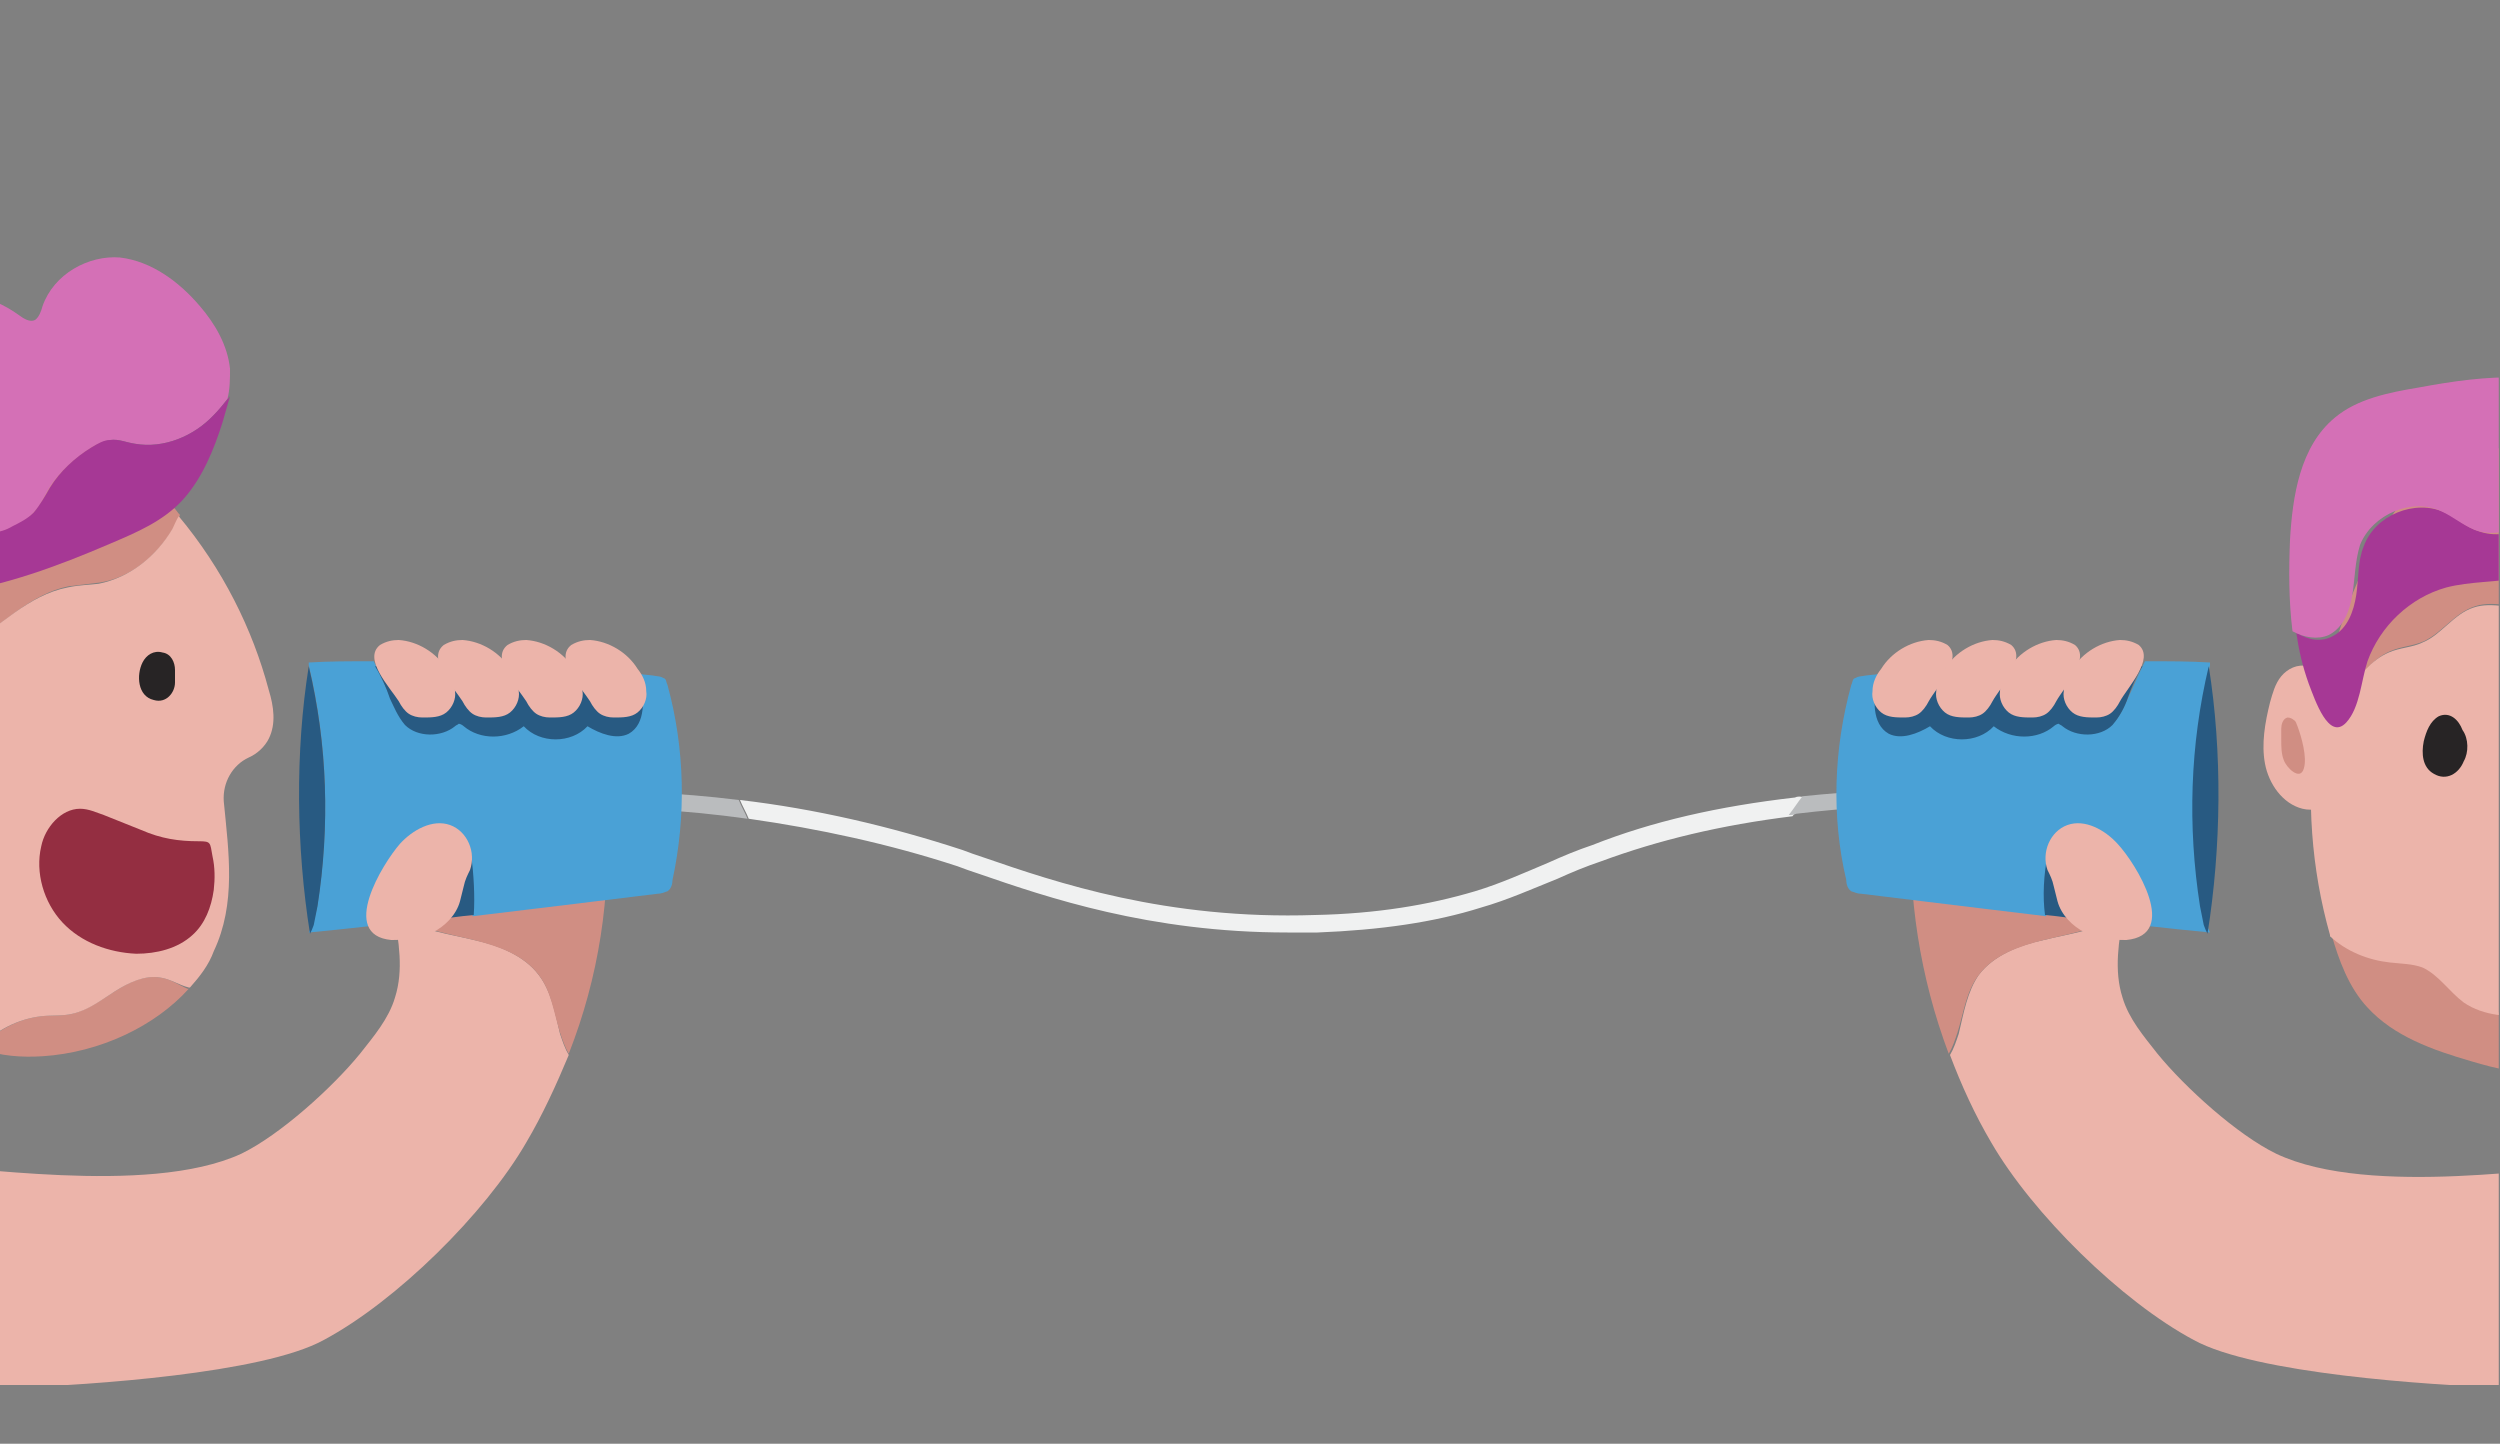 <?xml version="1.0" encoding="utf-8"?>
<!-- Generator: Adobe Illustrator 18.0.0, SVG Export Plug-In . SVG Version: 6.00 Build 0)  -->
<!DOCTYPE svg PUBLIC "-//W3C//DTD SVG 1.1//EN" "http://www.w3.org/Graphics/SVG/1.1/DTD/svg11.dtd">
<svg version="1.1" id="Layer_1" xmlns="http://www.w3.org/2000/svg" xmlns:xlink="http://www.w3.org/1999/xlink" x="0px" y="0px"
	 viewBox="0 0 200 115.5" enable-background="new 0 0 200 115.5" xml:space="preserve">
<rect x="0" y="0" width="200" height="115.5" fill="#808080" stroke="none"/>
<g>
	<defs>
		<rect id="SVGID_1_" x="0" y="5.6" width="199.9" height="105.2"/>
	</defs>
	<clipPath id="SVGID_2_">
		<use xlink:href="#SVGID_1_"  overflow="visible"/>
	</clipPath>
	<g clip-path="url(#SVGID_2_)">
		<path fill="#BABCBE" d="M44.7,63.4l0,1.3c5.1-0.2,10.1,0.1,15.1,0.8c-0.2-0.5-0.5-1-0.7-1.5C54.3,63.4,49.5,63.2,44.7,63.4z"/>
		<path fill="#F0F1F1" d="M143.6,63.8c-6.1,0.7-11.4,1.9-16.2,3.8c-1.2,0.4-2.4,0.9-3.5,1.4c-1.9,0.8-3.9,1.7-5.9,2.3
			c-3.7,1.1-7.9,1.8-12.8,1.9c-11.9,0.4-20.7-2.6-26.5-4.6c-0.6-0.2-1.2-0.4-1.7-0.6c-5.8-1.9-11.8-3.3-17.8-4
			c0.2,0.5,0.5,1,0.7,1.5c5.6,0.8,11.2,2,16.7,3.8c0.5,0.2,1.1,0.4,1.7,0.6c5.5,1.9,13.7,4.7,24.7,4.7c0.8,0,1.6,0,2.4,0
			c5-0.2,9.3-0.8,13.1-2c2.1-0.6,4.1-1.5,6.1-2.3c1.1-0.5,2.3-1,3.5-1.4c4.6-1.7,9.6-2.9,15.3-3.6c0.4-0.5,0.7-1,1.1-1.5
			C144,63.7,143.8,63.7,143.6,63.8z"/>
		<path fill="#BABCBE" d="M162.1,62.6l-6.1,0.3c-3.9,0.2-7.9,0.4-11.8,0.8c-0.4,0.5-0.7,1-1.1,1.5c0.2,0,0.4,0,0.6-0.1
			c4.1-0.5,8.3-0.7,12.4-0.9l6.1-0.3L162.1,62.6z"/>
	</g>
	<g clip-path="url(#SVGID_2_)">
		<path fill="#D08E83" d="M206.9,80.8c-1.4-0.3-2.7,0.1-4.1,0.2c-1.9,0.2-4,0.1-5.6-1c-1.2-0.8-2-2.2-3.3-2.8
			c-0.8-0.3-1.7-0.3-2.6-0.4c-1.8-0.2-3.5-0.8-4.8-2.1c0.6,2.1,1.4,4.3,2.9,5.9c2.1,2.3,5.2,3.4,8.3,4.3c2,0.6,4.1,1.1,6.3,0.9
			c2.7-0.2,5.3-1.4,7.4-3.1c-0.2-0.1-0.5-0.2-0.7-0.3C209.4,81.9,208.2,81.1,206.9,80.8z"/>
		<path fill="#D08E83" d="M187.9,55.3c0.9-1.2,1.9-2.6,3.3-3.2c0.9-0.4,1.8-0.4,2.7-0.8c1.5-0.7,2.5-2.3,4.1-2.8
			c1.5-0.5,3.1,0.2,4.6-0.1c0.8-0.2,1.5-0.6,2.3-0.8c0.8-0.3,1.6-0.4,2.4,0c1,0.5,1.3,1.7,1.8,2.6c0.6,1.2,1.5,2.3,2.4,3.3
			c0.6,0.7,1.3,1.5,1.9,2.2c0.6,0.7,1.2,1.4,2,2c1,0.8,2.1,1.5,3.3,2c-0.1-1.6-0.3-3.2-0.6-4.8c-0.8-3.6-2.5-7-4.3-10.3
			c-1.2-2-2.5-4-4.2-5.5c-4-3.6-10.7-4.6-15.1-1.2c-2.4,1.8-4,4.4-5.2,7.1c-2,4.2-3.3,8.7-3.8,13.3
			C186.3,57.4,187.1,56.4,187.9,55.3z"/>
		<path fill="#ECB4AA" d="M215.3,57.8c-0.7-0.6-1.3-1.3-2-2c-0.6-0.7-1.3-1.5-1.9-2.2c-0.9-1-1.8-2.1-2.4-3.3
			c-0.5-1-0.8-2.2-1.8-2.6c-0.7-0.4-1.6-0.2-2.4,0c-0.8,0.3-1.5,0.7-2.3,0.8c-1.5,0.3-3.1-0.4-4.6,0.1c-1.6,0.5-2.6,2.2-4.1,2.8
			c-0.8,0.4-1.8,0.4-2.7,0.8c-1.4,0.6-2.4,1.9-3.3,3.2c-0.8,1.1-1.7,2.1-2.6,3c-0.7,5.5-0.3,11.1,1.2,16.4c0,0,0,0.1,0,0.1
			c1.3,1.2,3,1.9,4.8,2.1c0.9,0.1,1.8,0.1,2.6,0.4c1.3,0.6,2.1,1.9,3.3,2.8c1.6,1.1,3.7,1.2,5.6,1c1.4-0.2,2.8-0.5,4.1-0.2
			c1.3,0.2,2.5,1,3.7,1.7c0.2,0.1,0.5,0.2,0.7,0.3c1.1-0.9,2.1-2.1,2.9-3.3c2.3-3.4,3.4-7.6,3.9-11.6c0.4-2.7,0.6-5.5,0.5-8.2
			C217.4,59.2,216.3,58.6,215.3,57.8z"/>
	</g>
	<g clip-path="url(#SVGID_2_)">
		<path fill="#D08E83" d="M12.8,78.2c-1.3-0.2-2.5,0.4-3.6,1.1c-1.1,0.7-2.2,1.5-3.4,1.8c-0.8,0.2-1.7,0.1-2.5,0.2
			c-1.8,0.2-3.5,1.1-4.8,2.4c0,0,0,0-0.1,0.1c0,0,0.1,0,0.1,0.1c1.5,0.6,3.3,0.7,4.9,0.6c4.6-0.3,9-2.4,11.7-5.4c0,0,0,0-0.1,0
			C14.3,78.8,13.6,78.3,12.8,78.2z"/>
		<path fill="#D08E83" d="M-2.6,51.7c2.7-1.6,5-4.2,8.1-4.8c0.8-0.1,1.6-0.2,2.5-0.3c2.5-0.4,4.6-2.2,5.9-4.4c0.2-0.3,0.3-0.6,0.5-1
			c-0.2-0.2-0.3-0.4-0.5-0.6c-3.1-3.5-7.1-6.6-11.8-8.7c-2.6-1.2-3.9-1.2-6.2,0.4c-1.9,1.3-3.4,3-4.5,4.9c-1.5,2.5-2.2,5.3-2.7,8
			c-0.8,3.7-1.4,7.5-1.6,11.2c0.6-0.4,1.1-0.7,1.7-1C-8.4,54-5.3,53.3-2.6,51.7z"/>
		<path fill="#ECB4AA" d="M21.5,55.2c-1.3-4.9-3.7-9.7-7.2-13.9c-0.2,0.3-0.3,0.6-0.5,1c-1.3,2.2-3.4,3.9-5.9,4.4
			c-0.8,0.1-1.6,0.1-2.5,0.3c-3.1,0.6-5.4,3.1-8.1,4.8c-2.7,1.6-5.8,2.3-8.6,3.8c-0.6,0.3-1.2,0.7-1.7,1c-0.1,2.4,0,4.9,0.3,7.3
			c0.8,6.2,3.2,12.3,7.8,17.3c0.9,1,2,2,3.3,2.6c0,0,0,0,0.1-0.1c1.2-1.3,3-2.2,4.8-2.4c0.8-0.1,1.7,0,2.5-0.2
			c1.3-0.3,2.3-1.1,3.4-1.8c1.1-0.7,2.4-1.3,3.6-1.1c0.8,0.1,1.5,0.6,2.3,0.8c0,0,0,0,0.1,0c0.8-0.9,1.5-1.8,1.9-2.9
			c1.8-3.8,1.2-7.9,0.8-12c-0.1-1.5,0.7-2.9,2-3.5c0.7-0.3,1.3-0.9,1.6-1.5C22.1,57.9,21.9,56.5,21.5,55.2z"/>
	</g>
	<g clip-path="url(#SVGID_2_)">
		<path fill="#ECB4AA" d="M43.1,78c-1.2-1.6-3.3-2.4-5.2-2.8c-2-0.5-4-0.7-5.8-1.8c-0.2-0.1-0.4-0.3-0.6-0.4
			c0.4,2.3,0.8,4.6,0.1,6.8c-0.5,1.7-1.7,3.1-2.8,4.5c-2.2,2.7-6.4,6.5-9.5,8C11.7,95.8-3.2,93-5.8,93.4c-5,0.6-5.7-1.1-10.7-1.4
			c-0.9-0.1-1.9-0.1-2.5,0.6c-0.3,0.4-0.4,0.8-0.5,1.3c-0.3,1.6,0.2,4.8-0.1,6.5c-0.2,1.3-0.3,2.6,0.2,3.8c0.6,1.3,4.7,4.9,6.1,5.3
			c4.5,1.2,10.1,1.7,14.7,1.5c5.6-0.2,19.6-1.1,24.5-3.8c5.8-3.1,12.9-10.1,16.2-15.8c1.3-2.2,2.4-4.6,3.4-7
			c-0.3-0.5-0.5-1.1-0.7-1.7C44.4,81,44.1,79.3,43.1,78z"/>
		<path fill="#D08E83" d="M48.5,65.2c-1.2-1.1-2.9-1.3-4.4-0.8c-4.8,1.7-8.9,4.7-12.6,8.3c0,0.1,0,0.2,0,0.3
			c0.2,0.1,0.4,0.3,0.6,0.4c1.8,1,3.8,1.3,5.8,1.8c2,0.5,4,1.2,5.2,2.8c1,1.3,1.2,3,1.7,4.6c0.2,0.6,0.4,1.2,0.7,1.7
			C47.9,78.2,48.9,71.7,48.5,65.2z"/>
	</g>
	<g clip-path="url(#SVGID_2_)">
		<path fill="#4AA1D6" d="M53.4,54.8c-0.1-0.2-0.1-0.4-0.2-0.5c-0.2-0.1-0.4-0.2-0.6-0.2c-0.5-0.1-1-0.1-1.5-0.2
			c0,0.2,0.1,0.3,0.1,0.5c0.2,0.7,0.3,1.5,0.2,2.2c-0.1,0.7-0.5,1.5-1.1,1.9c-1,0.6-2.3,0-3.3-0.6c-1.3,1.4-3.8,1.4-5.1,0
			c-1.3,1.1-3.4,1.1-4.8,0c-0.1-0.1-0.2-0.2-0.4-0.2c-0.1,0-0.2,0.1-0.3,0.2c-1.1,1-2.9,1-4-0.1c-0.6-0.6-1-1.5-1.3-2.3
			c-0.4-0.9-0.8-1.8-1.2-2.6c-0.1,0-0.1,0-0.2,0c-1.7,0-3.4,0-5,0.1c0,0.1,0,0.1,0,0.2c1.5,6.3,1.7,12.8,0.7,19.2
			c-0.1,0.5-0.2,1-0.4,1.5c-0.1,0.2-0.2,0.5-0.3,0.7c3.2-0.3,6.4-0.7,9.6-1c0.4-1.3,0.9-2.5,1.4-3.7c0.3-0.7,0.6-1.4,1-1.9
			c0.1-0.1,0.2-0.3,0.4-0.3c0.3,0,0.4,0.4,0.5,0.7c0.3,1.6,0.3,3.3,0.2,4.9c5-0.6,9.9-1.2,14.8-1.8c0.3,0,0.5-0.1,0.8-0.2
			c0.3-0.2,0.4-0.6,0.4-0.9C54.9,65.3,54.8,59.9,53.4,54.8z"/>
		<path fill="#285A82" d="M32.4,58c1,1,2.9,1,4,0.1c0.1-0.1,0.2-0.1,0.3-0.2c0.1,0,0.3,0.1,0.4,0.2c1.3,1.1,3.4,1.1,4.8,0
			c1.3,1.4,3.8,1.4,5.1,0c1,0.6,2.3,1.1,3.3,0.6c0.7-0.4,1-1.1,1.1-1.9c0.1-0.7-0.1-1.5-0.2-2.2c0-0.2-0.1-0.3-0.1-0.5
			c-0.4,0-0.8-0.1-1.3-0.1c-6.6-0.7-13.2-0.8-19.8-0.7c0.5,0.8,0.9,1.7,1.2,2.6C31.5,56.5,31.8,57.3,32.4,58z"/>
		<path fill="#285A82" d="M37.7,68.4c-0.1-0.3-0.2-0.7-0.5-0.7c-0.2,0-0.3,0.1-0.4,0.3c-0.5,0.6-0.8,1.3-1,1.9
			c-0.5,1.2-1,2.5-1.4,3.7c1.2-0.1,2.3-0.3,3.5-0.4C38,71.7,37.9,70,37.7,68.4z"/>
	</g>
	<path clip-path="url(#SVGID_2_)" fill="#285A82" d="M25.4,72.5c1-6.4,0.8-12.9-0.7-19.2c-1.1,6.9-1,14.5,0.1,21.4c0,0,0,0,0,0
		c0.1-0.2,0.2-0.4,0.3-0.7C25.2,73.5,25.3,73,25.4,72.5z"/>
	<path clip-path="url(#SVGID_2_)" fill="#ECB4AA" d="M47.2,56.1c0.2,0.4,0.5,0.8,0.8,1c0.3,0.2,0.7,0.3,1.1,0.3c0.7,0,1.4,0,1.9-0.4
		c0.5-0.4,0.8-1.1,0.7-1.7c0-0.7-0.3-1.3-0.7-1.8c-0.8-1.3-2.3-2.2-3.8-2.3c-0.5,0-1,0.1-1.5,0.4C44.3,52.7,46.5,55,47.2,56.1z"/>
	<path clip-path="url(#SVGID_2_)" fill="#ECB4AA" d="M42.1,56.1c0.2,0.4,0.5,0.8,0.8,1c0.3,0.2,0.7,0.3,1.1,0.3c0.7,0,1.4,0,1.9-0.4
		c0.5-0.4,0.8-1.1,0.7-1.7c0-0.7-0.3-1.3-0.7-1.8c-0.8-1.3-2.3-2.2-3.8-2.3c-0.5,0-1,0.1-1.5,0.4C39.2,52.7,41.4,55,42.1,56.1z"/>
	<path clip-path="url(#SVGID_2_)" fill="#ECB4AA" d="M37,56.1c0.2,0.4,0.5,0.8,0.8,1c0.3,0.2,0.7,0.3,1.1,0.3c0.7,0,1.4,0,1.9-0.4
		c0.5-0.4,0.8-1.1,0.7-1.7c0-0.7-0.3-1.3-0.7-1.8c-0.8-1.3-2.3-2.2-3.8-2.3c-0.5,0-1,0.1-1.5,0.4C34.1,52.7,36.3,55,37,56.1z"/>
	<path clip-path="url(#SVGID_2_)" fill="#ECB4AA" d="M31.9,56.1c0.2,0.4,0.5,0.8,0.8,1c0.3,0.2,0.7,0.3,1.1,0.3c0.7,0,1.4,0,1.9-0.4
		c0.5-0.4,0.8-1.1,0.7-1.7c0-0.7-0.3-1.3-0.7-1.8c-0.8-1.3-2.3-2.2-3.8-2.3c-0.5,0-1,0.1-1.5,0.4C29,52.7,31.2,55,31.9,56.1z"/>
	<path clip-path="url(#SVGID_2_)" fill="#ECB4AA" d="M32,67.5c1-1.1,2.6-2,4-1.5c1.4,0.5,2.1,2.2,1.6,3.6c-0.2,0.4-0.4,0.8-0.5,1.3
		c-0.1,0.4-0.2,0.8-0.3,1.2c-0.3,1.1-1.2,2-2.2,2.5c-1,0.5-2.2,0.6-3.3,0.6C27.1,74.8,30.6,69.1,32,67.5z"/>
	<g clip-path="url(#SVGID_2_)">
		<path fill="#ECB4AA" d="M158.3,78c1.2-1.6,3.3-2.4,5.2-2.8c2-0.5,4-0.7,5.8-1.8c0.2-0.1,0.4-0.3,0.6-0.4c-0.4,2.3-0.8,4.6-0.1,6.8
			c0.5,1.7,1.7,3.1,2.8,4.5c2.2,2.7,6.4,6.5,9.5,8c7.6,3.6,22.5,0.8,25.1,1.1c5,0.6,5.7-1.1,10.7-1.4c0.9-0.1,1.9-0.1,2.5,0.6
			c0.3,0.4,0.4,0.8,0.5,1.3c0.3,1.6-0.2,4.8,0.1,6.5c0.2,1.3,0.3,2.6-0.2,3.8c-0.6,1.3-4.7,4.9-6.1,5.3c-4.5,1.2-10.1,1.7-14.7,1.5
			c-5.6-0.2-19.6-1.1-24.5-3.8c-5.8-3.1-12.9-10.1-16.2-15.8c-1.3-2.2-2.4-4.6-3.3-7c0.3-0.5,0.5-1.1,0.7-1.7
			C157.1,81,157.4,79.3,158.3,78z"/>
		<path fill="#D08E83" d="M152.9,65.2c1.2-1.1,2.9-1.3,4.4-0.8c4.8,1.7,8.9,4.7,12.6,8.3c0,0.1,0,0.2,0,0.3
			c-0.2,0.1-0.4,0.3-0.6,0.4c-1.8,1-3.8,1.3-5.8,1.8c-2,0.5-4,1.2-5.2,2.8c-1,1.3-1.2,3-1.7,4.6c-0.2,0.6-0.4,1.2-0.7,1.7
			C153.6,78.2,152.6,71.7,152.9,65.2z"/>
	</g>
	<g clip-path="url(#SVGID_2_)">
		<path fill="#4AA1D6" d="M148.1,54.8c0.1-0.2,0.1-0.4,0.2-0.5c0.2-0.1,0.4-0.2,0.6-0.2c0.5-0.1,1-0.1,1.5-0.2
			c0,0.2-0.1,0.3-0.1,0.5c-0.2,0.7-0.3,1.5-0.2,2.2c0.1,0.7,0.5,1.5,1.1,1.9c1,0.6,2.3,0,3.3-0.6c1.3,1.4,3.8,1.4,5.1,0
			c1.3,1.1,3.4,1.1,4.8,0c0.1-0.1,0.2-0.2,0.4-0.2c0.1,0,0.2,0.1,0.3,0.2c1.1,1,2.9,1,4-0.1c0.6-0.6,0.9-1.5,1.3-2.3
			c0.4-0.9,0.8-1.8,1.2-2.6c0.1,0,0.1,0,0.2,0c1.7,0,3.4,0,5,0.1c0,0.1,0,0.1,0,0.2c-1.5,6.3-1.7,12.8-0.7,19.2
			c0.1,0.5,0.2,1,0.4,1.5c0.1,0.2,0.2,0.5,0.3,0.7c-3.2-0.3-6.4-0.7-9.6-1c-0.4-1.3-0.9-2.5-1.4-3.7c-0.3-0.7-0.6-1.4-1-1.9
			c-0.1-0.1-0.2-0.3-0.4-0.3c-0.3,0-0.4,0.4-0.5,0.7c-0.3,1.6-0.3,3.3-0.2,4.9c-5-0.6-9.9-1.2-14.8-1.8c-0.3,0-0.5-0.1-0.8-0.2
			c-0.3-0.2-0.4-0.6-0.4-0.9C146.5,65.3,146.7,59.9,148.1,54.8z"/>
		<path fill="#285A82" d="M169,58c-1,1-2.9,1-4,0.1c-0.1-0.1-0.2-0.1-0.3-0.2c-0.1,0-0.3,0.1-0.4,0.2c-1.3,1.1-3.4,1.1-4.8,0
			c-1.3,1.4-3.8,1.4-5.1,0c-1,0.6-2.3,1.1-3.3,0.6c-0.7-0.4-1-1.1-1.1-1.9c-0.1-0.7,0.1-1.5,0.2-2.2c0-0.2,0.1-0.3,0.1-0.5
			c0.4,0,0.8-0.1,1.3-0.1c6.6-0.7,13.2-0.8,19.8-0.7c-0.5,0.8-0.9,1.7-1.2,2.6C170,56.5,169.6,57.3,169,58z"/>
		<path fill="#285A82" d="M163.8,68.4c0.1-0.3,0.2-0.7,0.5-0.7c0.2,0,0.3,0.1,0.4,0.3c0.5,0.6,0.8,1.3,1,1.9c0.5,1.2,1,2.5,1.4,3.7
			c-1.2-0.1-2.3-0.3-3.5-0.4C163.4,71.7,163.5,70,163.8,68.4z"/>
	</g>
	<path clip-path="url(#SVGID_2_)" fill="#285A82" d="M176,72.5c-1-6.4-0.8-12.9,0.7-19.2c1.1,6.9,1,14.5-0.1,21.4c0,0,0,0,0,0
		c-0.1-0.2-0.2-0.4-0.3-0.7C176.2,73.5,176.1,73,176,72.5z"/>
	<path clip-path="url(#SVGID_2_)" fill="#ECB4AA" d="M154.3,56.1c-0.2,0.4-0.5,0.8-0.8,1c-0.3,0.2-0.7,0.3-1.1,0.3
		c-0.7,0-1.4,0-1.9-0.4c-0.5-0.4-0.8-1.1-0.7-1.7c0-0.7,0.3-1.3,0.7-1.8c0.8-1.3,2.3-2.2,3.8-2.3c0.5,0,1,0.1,1.5,0.4
		C157.1,52.7,154.9,55,154.3,56.1z"/>
	<path clip-path="url(#SVGID_2_)" fill="#ECB4AA" d="M159.4,56.1c-0.2,0.4-0.5,0.8-0.8,1c-0.3,0.2-0.7,0.3-1.1,0.3
		c-0.7,0-1.4,0-1.9-0.4c-0.5-0.4-0.8-1.1-0.7-1.7c0-0.7,0.3-1.3,0.7-1.8c0.8-1.3,2.3-2.2,3.8-2.3c0.5,0,1,0.1,1.5,0.4
		C162.2,52.7,160,55,159.4,56.1z"/>
	<path clip-path="url(#SVGID_2_)" fill="#ECB4AA" d="M164.5,56.1c-0.2,0.4-0.5,0.8-0.8,1c-0.3,0.2-0.7,0.3-1.1,0.3
		c-0.7,0-1.4,0-1.9-0.4c-0.5-0.4-0.8-1.1-0.7-1.7c0-0.7,0.3-1.3,0.7-1.8c0.8-1.3,2.3-2.2,3.8-2.3c0.5,0,1,0.1,1.5,0.4
		C167.3,52.7,165.1,55,164.5,56.1z"/>
	<path clip-path="url(#SVGID_2_)" fill="#ECB4AA" d="M169.6,56.1c-0.2,0.4-0.5,0.8-0.8,1c-0.3,0.2-0.7,0.3-1.1,0.3
		c-0.7,0-1.4,0-1.9-0.4c-0.5-0.4-0.8-1.1-0.7-1.7c0-0.7,0.3-1.3,0.7-1.8c0.8-1.3,2.3-2.2,3.8-2.3c0.5,0,1,0.1,1.5,0.4
		C172.4,52.7,170.2,55,169.6,56.1z"/>
	<path clip-path="url(#SVGID_2_)" fill="#ECB4AA" d="M169.4,67.5c-1-1.1-2.6-2-4-1.5c-1.4,0.5-2.1,2.2-1.6,3.6
		c0.2,0.4,0.4,0.8,0.5,1.3c0.1,0.4,0.2,0.8,0.3,1.2c0.3,1.1,1.2,2,2.2,2.5c1,0.5,2.2,0.6,3.3,0.6C174.4,74.8,170.9,69.1,169.4,67.5z
		"/>
	<path clip-path="url(#SVGID_2_)" fill="#942E41" d="M11.3,66.4c-1-0.4-2-0.8-3-1.2c-0.6-0.2-1.2-0.5-1.9-0.5c-1.5,0-2.8,1.5-3.1,3
		c-0.5,2.1,0.2,4.5,1.7,6.1c1.5,1.6,3.7,2.4,5.9,2.5c1.6,0,3.3-0.4,4.5-1.5c1-0.9,1.5-2.2,1.7-3.6c0.1-0.9,0.1-1.8-0.1-2.7
		c-0.2-1.1-0.1-1.2-1.1-1.2C14.3,67.3,12.9,67.1,11.3,66.4z"/>
	<path clip-path="url(#SVGID_2_)" fill="#ECB4AA" d="M186.2,54.9c-0.3-0.7-0.8-1.4-1.6-1.6c-0.8-0.2-1.6,0.2-2.1,0.8
		c-0.5,0.6-0.7,1.4-0.9,2.1c-0.4,1.6-0.7,3.3-0.4,4.9c0.3,1.6,1.4,3.2,3,3.6c0.4,0.1,0.9,0.1,1.2,0c0.9-0.4,1-1.6,1-2.5
		C186.5,59.9,187.1,57.1,186.2,54.9z"/>
	<path clip-path="url(#SVGID_2_)" fill="#ECB4AA" d="M217.6,47.2c0.3-0.7,0.8-1.4,1.6-1.6c0.8-0.2,1.6,0.2,2.1,0.8s0.7,1.4,0.9,2.1
		c0.4,1.6,0.7,3.3,0.4,4.9c-0.3,1.6-1.4,3.2-3,3.6c-0.4,0.1-0.9,0.1-1.2,0c-0.9-0.4-1-1.6-1-2.5C217.3,52.2,216.6,49.4,217.6,47.2z"
		/>
	<path clip-path="url(#SVGID_2_)" fill="#272425" d="M197,58.4c-0.3-0.8-1-1.5-1.9-1.1c-0.7,0.4-1,1.2-1.2,2c-0.2,1-0.1,2.1,0.8,2.6
		c1,0.6,2,0,2.4-1C197.5,60.2,197.5,59.1,197,58.4z"/>
	<path clip-path="url(#SVGID_2_)" fill="#272425" d="M208.2,58.7c-0.1-0.6-0.4-1.1-0.9-1.4c-0.4-0.3-0.9-0.3-1.3-0.1
		c-0.4,0-0.7,0.3-0.9,0.7c-0.2,0.5-0.3,1.1-0.3,1.7c0,1.1,0.4,2.2,1.6,2.2c0.1,0,0.1,0,0.2,0c0.2,0,0.5-0.1,0.7-0.2
		C208.3,61,208.4,59.6,208.2,58.7z"/>
	<path clip-path="url(#SVGID_2_)" fill="#272425" d="M14,53.6C14,53,13.7,52.3,13,52.2c-0.7-0.2-1.3,0.2-1.6,0.8
		c-0.5,1-0.4,2.7,0.9,3c1,0.3,1.7-0.6,1.7-1.4c0-0.1,0-0.2,0-0.4C14,54,14,53.8,14,53.6z"/>
	<g clip-path="url(#SVGID_2_)">
		<path fill="#D470B6" d="M-12.2,44.3c1.9-1.8,4.6-3.4,7.2-2.8c1.4,0.3,2.8,1.3,4.2,1.2c0.6,0,1.2-0.3,1.7-0.5
			c0.6-0.3,1.2-0.6,1.7-1.1c0.6-0.6,0.9-1.3,1.3-2c0.8-1.3,2-2.4,3.4-3.3c0.5-0.3,1-0.5,1.5-0.6c0.7-0.1,1.3,0.2,2,0.3
			c2.3,0.4,4.7-0.6,6.3-2.3c0.4-0.4,0.8-0.9,1.1-1.3c0.2-0.8,0.2-1.6,0.2-2.4c-0.2-1.9-1.2-3.6-2.4-5c-1.7-2-3.9-3.6-6.4-3.9
			c-2.5-0.2-5.3,1.3-6.2,3.9c-0.1,0.4-0.3,0.9-0.6,1.1c-0.4,0.2-0.9-0.1-1.3-0.4c-4.7-3.4-11.5-1.9-15.6,2.5
			c-3.4,3.6-6.8,11.2-5.9,16.6c0.3,2.1,2.9,2.7,5,3C-14.1,46.3-13.2,45.2-12.2,44.3z"/>
		<path fill="#A63895" d="M17.1,33.2c-1.6,1.7-4,2.7-6.3,2.3c-0.7-0.1-1.3-0.4-2-0.3c-0.5,0-1,0.3-1.5,0.6C6,36.6,4.8,37.7,4,39
			c-0.4,0.7-0.8,1.4-1.3,2c-0.5,0.5-1.1,0.8-1.7,1.1c-0.5,0.3-1.1,0.5-1.7,0.5c-1.5,0.1-2.8-0.8-4.2-1.2c-2.6-0.6-5.2,1-7.2,2.8
			c-1,0.9-1.9,2-2.9,2.9c0.5,0.1,1.1,0.2,1.5,0.2c3,0.5,6.2,0.6,9.3,0.2c4.5-0.6,8.8-2.2,13-4c2.1-0.9,4.3-1.8,5.9-3.6
			c1.5-1.7,2.4-3.9,3.1-6.1c0.2-0.7,0.4-1.4,0.6-2.1C17.9,32.3,17.5,32.8,17.1,33.2z"/>
	</g>
	<path clip-path="url(#SVGID_2_)" fill="#D08E83" d="M183.8,58.1c-0.1-0.2-0.1-0.4-0.3-0.5c-0.1-0.1-0.3-0.2-0.5-0.2
		c-0.4,0.1-0.5,0.6-0.5,0.9c0,0.3,0,0.6,0,0.9c0,0.5,0,1.1,0.2,1.6c0.2,0.6,1.3,1.7,1.6,0.7C184.6,60.6,184.1,58.9,183.8,58.1z"/>
	<g clip-path="url(#SVGID_2_)">
		<path fill="#A63895" d="M216,41.2c-1.1-1.3-2-2.9-3.5-3.6c-2.4-1.1-5.1,0.7-7.1,2.3c-2,1.7-4.6,3.5-7.1,2.6
			c-1-0.3-1.8-1.1-2.7-1.5c-2.4-1.1-5.6,0.2-6.5,2.7c-0.5,1.2-0.4,2.6-0.6,3.9c-0.2,1.3-0.7,2.7-1.9,3.3c-0.9,0.5-2,0.3-2.9-0.3
			c0.2,1.4,0.5,2.7,1,4.1c0.5,1.3,1.6,4.6,3,3.1c1.1-1.2,1.2-3.4,1.7-4.9c1-2.8,3.4-5.1,6.3-5.9c1.9-0.5,4-0.4,6-0.8
			c2.1-0.4,4.1-1.5,5.7-2.9c1.7,5.3,4.6,10.1,8.5,14.1c0.9,0.9,2.3,0.6,2.9-0.5c1.5-3.1,2.1-6.6,1.8-10c-0.1-0.9-0.3-1.9-0.4-2.8
			C218.4,43.4,217.1,42.5,216,41.2z"/>
		<path fill="#D470B6" d="M219.8,41c0.1-3.8-2.4-7.2-6.1-8.1c-3.9-1-7.9-2.5-12-2.7c-2.8-0.1-5.5,0.3-8.2,0.8
			c-2.4,0.4-4.9,0.9-6.7,2.4c-2.8,2.3-3.4,6.3-3.6,9.8c-0.1,2.4-0.1,4.9,0.2,7.3c0.9,0.5,2,0.7,2.9,0.3c1.2-0.6,1.7-2,1.9-3.3
			c0.2-1.3,0.2-2.6,0.6-3.9c1-2.5,4.2-3.8,6.5-2.7c0.9,0.4,1.7,1.1,2.7,1.5c2.5,0.9,5-1,7.1-2.6c2-1.7,4.7-3.4,7.1-2.3
			c1.6,0.7,2.4,2.3,3.5,3.6c1.1,1.2,2.4,2.1,4,2.7c0-0.2-0.1-0.5-0.1-0.7C219.8,42.5,219.8,41.7,219.8,41z"/>
	</g>
</g>
</svg>
